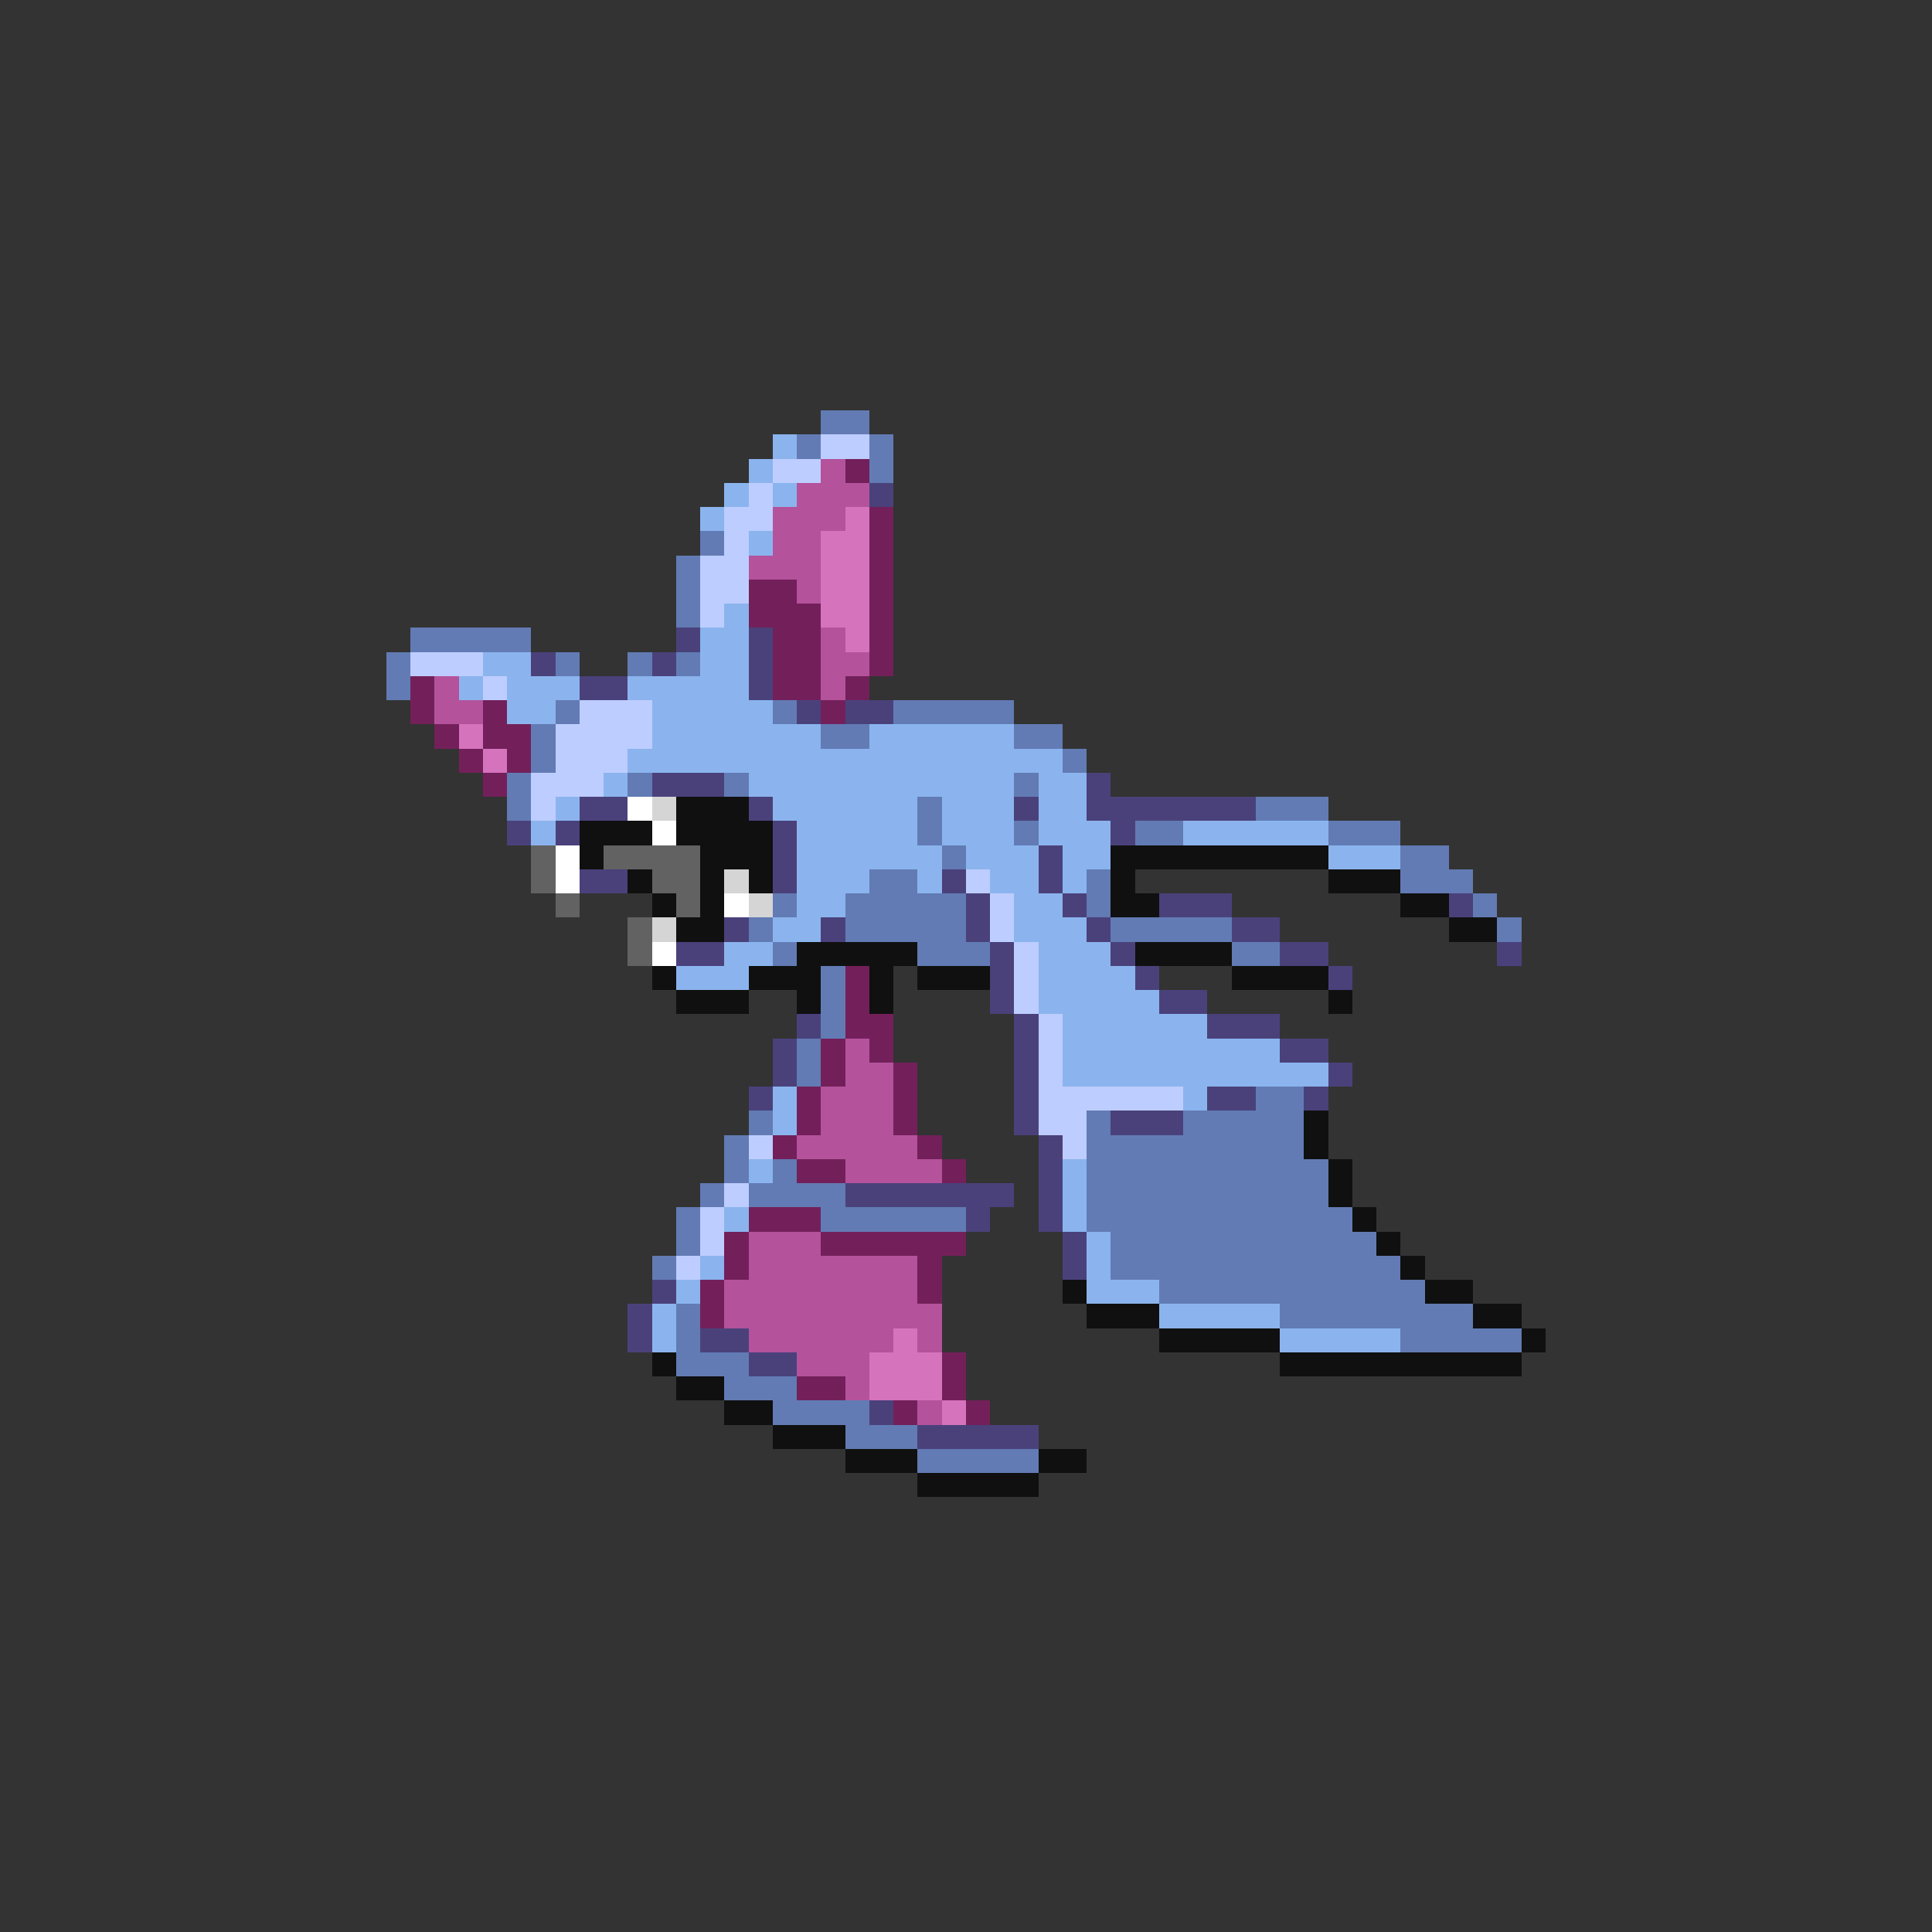 <svg xmlns="http://www.w3.org/2000/svg" viewBox="0 -0.5 80 80" shape-rendering="crispEdges">
<rect x="0" y="-0.5" width="80" height="80" fill="#333333" stroke="none"/>
<path stroke="#627bb4" d="M34 17h2M33 18h1M36 18h1M36 19h1M29 22h1M28 23h1M28 24h1M28 25h1M17 26h5M16 27h1M23 27h1M26 27h1M28 27h1M16 28h1M23 29h1M32 29h1M37 29h5M22 30h1M34 30h2M42 30h2M22 31h1M44 31h1M21 32h1M26 32h1M30 32h1M42 32h1M21 33h1M38 33h1M52 33h3M38 34h1M42 34h1M47 34h2M55 34h3M39 35h1M58 35h2M36 36h2M45 36h1M58 36h3M32 37h1M35 37h5M45 37h1M61 37h1M31 38h1M35 38h5M46 38h5M62 38h1M32 39h1M38 39h3M51 39h2M34 40h1M34 41h1M34 42h1M33 43h1M33 44h1M52 45h2M31 46h1M45 46h1M49 46h5M30 47h1M45 47h9M30 48h1M32 48h1M45 48h10M29 49h1M31 49h4M45 49h10M28 50h1M34 50h6M45 50h11M28 51h1M46 51h11M27 52h1M46 52h12M48 53h11M28 54h1M53 54h8M28 55h1M58 55h5M28 56h3M30 57h3M32 58h4M35 59h3M38 60h5" />
<path stroke="#8bb4ee" d="M32 18h1M31 19h1M30 20h1M32 20h1M29 21h1M31 22h1M30 25h1M29 26h2M20 27h2M29 27h2M19 28h1M21 28h3M26 28h5M21 29h2M27 29h5M27 30h7M36 30h6M26 31h18M25 32h1M31 32h11M43 32h2M23 33h1M32 33h6M39 33h3M43 33h2M22 34h1M33 34h5M39 34h3M43 34h3M49 34h6M33 35h6M40 35h3M44 35h2M55 35h3M33 36h3M38 36h1M41 36h2M44 36h1M33 37h2M42 37h2M32 38h2M42 38h3M30 39h2M43 39h3M28 40h3M43 40h4M43 41h5M44 42h6M44 43h9M44 44h11M32 45h1M49 45h1M32 46h1M31 48h1M44 48h1M44 49h1M30 50h1M44 50h1M45 51h1M29 52h1M45 52h1M28 53h1M45 53h3M27 54h1M48 54h5M27 55h1M53 55h5" />
<path stroke="#bdcdff" d="M34 18h2M32 19h2M31 20h1M30 21h2M30 22h1M29 23h2M29 24h2M29 25h1M17 27h3M20 28h1M24 29h3M23 30h4M23 31h3M22 32h3M22 33h1M40 36h1M41 37h1M41 38h1M42 39h1M42 40h1M42 41h1M43 42h1M43 43h1M43 44h1M43 45h6M43 46h2M31 47h1M44 47h1M30 49h1M29 50h1M29 51h1M28 52h1" />
<path stroke="#b4529c" d="M34 19h1M33 20h3M32 21h3M32 22h2M31 23h3M33 24h1M34 26h1M34 27h2M18 28h1M34 28h1M18 29h2M35 43h1M35 44h2M34 45h3M34 46h3M33 47h5M35 48h4M31 51h3M31 52h7M30 53h8M30 54h9M31 55h6M38 55h1M33 56h3M35 57h1M38 58h1" />
<path stroke="#73205a" d="M35 19h1M36 21h1M36 22h1M36 23h1M31 24h2M36 24h1M31 25h3M36 25h1M32 26h2M36 26h1M32 27h2M36 27h1M17 28h1M32 28h2M35 28h1M17 29h1M20 29h1M34 29h1M18 30h1M20 30h2M19 31h1M21 31h1M20 32h1M35 40h1M35 41h1M35 42h2M34 43h1M36 43h1M34 44h1M37 44h1M33 45h1M37 45h1M33 46h1M37 46h1M32 47h1M38 47h1M33 48h2M39 48h1M31 50h3M30 51h1M34 51h6M30 52h1M38 52h1M29 53h1M38 53h1M29 54h1M39 56h1M33 57h2M39 57h1M37 58h1M40 58h1" />
<path stroke="#4a417b" d="M36 20h1M28 26h1M31 26h1M22 27h1M27 27h1M31 27h1M24 28h2M31 28h1M33 29h1M35 29h2M27 32h3M45 32h1M24 33h2M31 33h1M42 33h1M45 33h7M21 34h1M23 34h1M32 34h1M46 34h1M32 35h1M43 35h1M24 36h2M32 36h1M39 36h1M43 36h1M40 37h1M44 37h1M48 37h3M60 37h1M30 38h1M34 38h1M40 38h1M45 38h1M51 38h2M28 39h2M41 39h1M46 39h1M53 39h2M62 39h1M41 40h1M47 40h1M55 40h1M41 41h1M48 41h2M33 42h1M42 42h1M50 42h3M32 43h1M42 43h1M53 43h2M32 44h1M42 44h1M55 44h1M31 45h1M42 45h1M50 45h2M54 45h1M42 46h1M46 46h3M43 47h1M43 48h1M35 49h7M43 49h1M40 50h1M43 50h1M44 51h1M44 52h1M27 53h1M26 54h1M26 55h1M29 55h2M31 56h2M36 58h1M38 59h5" />
<path stroke="#d573bd" d="M35 21h1M34 22h2M34 23h2M34 24h2M34 25h2M35 26h1M19 30h1M20 31h1M37 55h1M36 56h3M36 57h3M39 58h1" />
<path stroke="#ffffff" d="M26 33h1M27 34h1M23 35h1M23 36h1M30 37h1M27 39h1" />
<path stroke="#d5d5d5" d="M27 33h1M30 36h1M31 37h1M27 38h1" />
<path stroke="#101010" d="M28 33h3M24 34h3M28 34h4M24 35h1M29 35h3M46 35h9M26 36h1M29 36h1M31 36h1M46 36h1M55 36h3M27 37h1M29 37h1M46 37h2M58 37h2M28 38h2M60 38h2M33 39h5M47 39h4M27 40h1M31 40h3M36 40h1M38 40h3M51 40h4M28 41h3M33 41h1M36 41h1M55 41h1M54 46h1M54 47h1M55 48h1M55 49h1M56 50h1M57 51h1M58 52h1M44 53h1M59 53h2M45 54h3M61 54h2M48 55h5M63 55h1M27 56h1M53 56h10M28 57h2M30 58h2M32 59h3M35 60h3M43 60h2M38 61h5" />
<path stroke="#626262" d="M22 35h1M25 35h4M22 36h1M27 36h2M23 37h1M28 37h1M26 38h1M26 39h1" />
</svg>